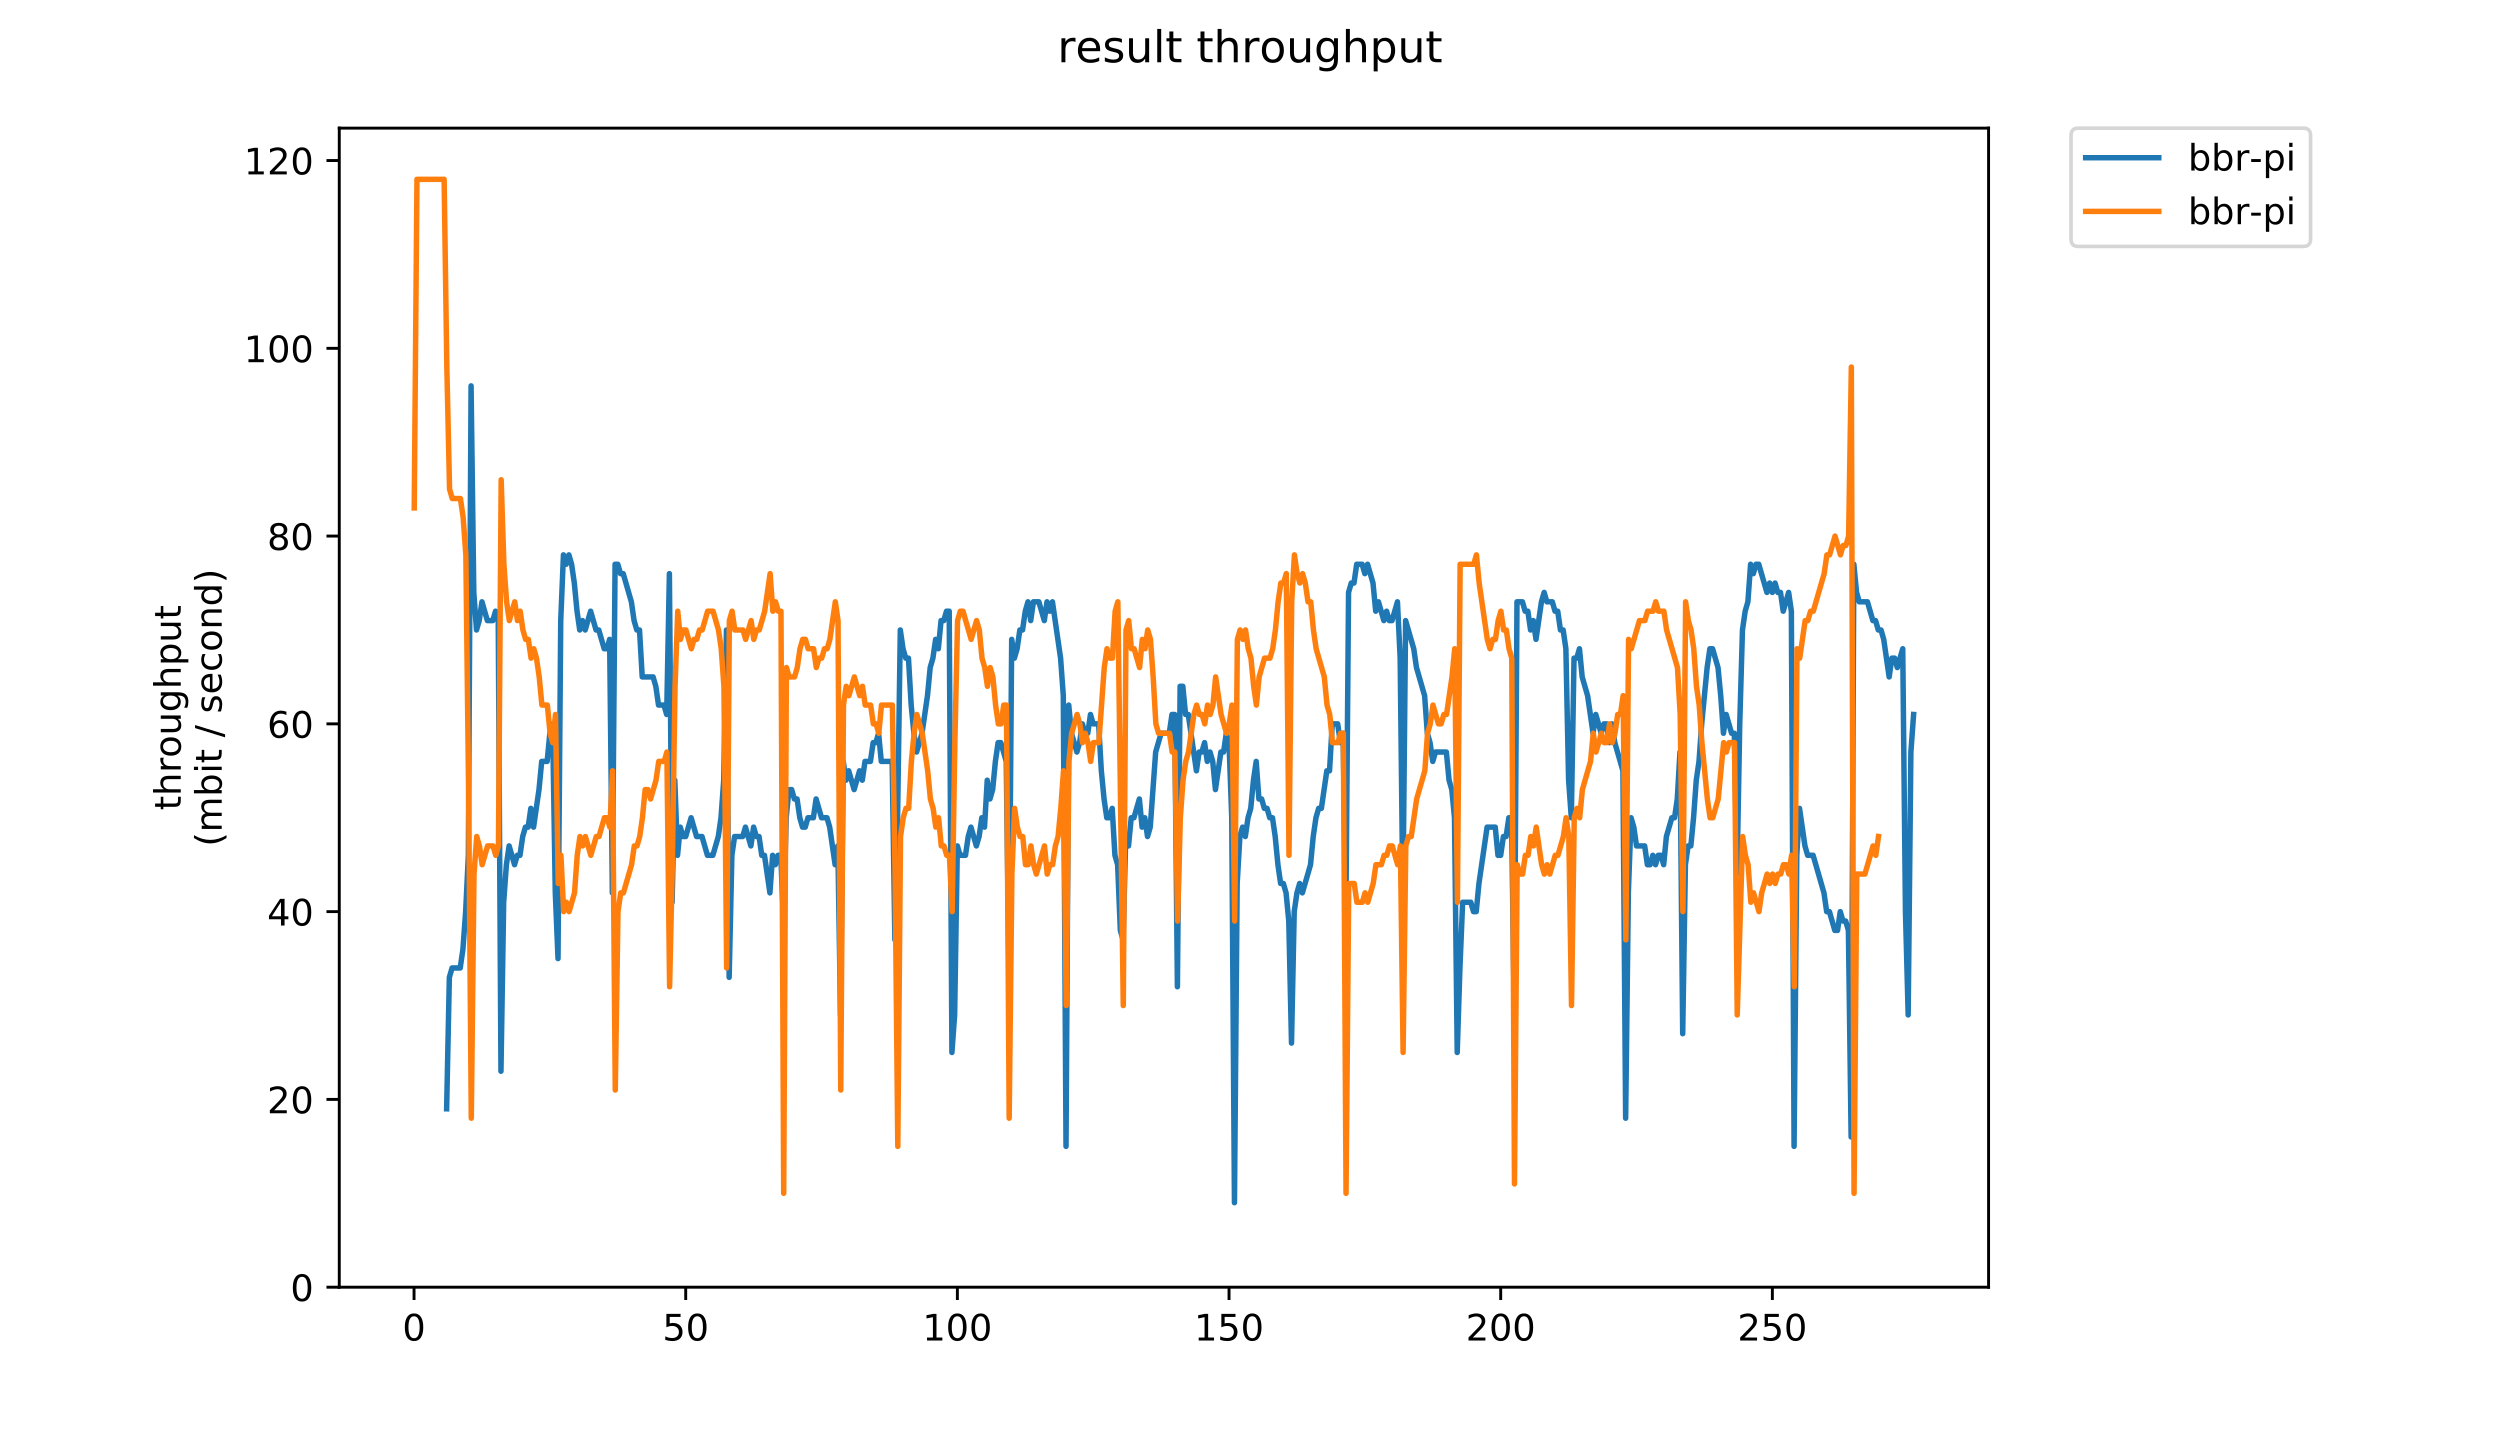 <?xml version="1.0" encoding="utf-8" standalone="no"?>
<!DOCTYPE svg PUBLIC "-//W3C//DTD SVG 1.1//EN"
  "http://www.w3.org/Graphics/SVG/1.1/DTD/svg11.dtd">
<!-- Created with matplotlib (https://matplotlib.org/) -->
<svg height="396pt" version="1.1" viewBox="0 0 684 396" width="684pt" xmlns="http://www.w3.org/2000/svg" xmlns:xlink="http://www.w3.org/1999/xlink">
 <defs>
  <style type="text/css">
*{stroke-linecap:butt;stroke-linejoin:round;}
  </style>
 </defs>
 <g id="figure_1">
  <g id="patch_1">
   <path d="M 0 396 
L 684 396 
L 684 0 
L 0 0 
z
" style="fill:#ffffff;"/>
  </g>
  <g id="axes_1">
   <g id="patch_2">
    <path d="M 92.824 352.174 
L 544.074 352.174 
L 544.074 35.062 
L 92.824 35.062 
z
" style="fill:#ffffff;"/>
   </g>
   <g id="matplotlib.axis_1">
    <g id="xtick_1">
     <g id="line2d_1">
      <defs>
       <path d="M 0 0 
L 0 3.5 
" id="m7a25d7b016" style="stroke:#000000;stroke-width:0.8;"/>
      </defs>
      <g>
       <use style="stroke:#000000;stroke-width:0.8;" x="113.283" xlink:href="#m7a25d7b016" y="352.174"/>
      </g>
     </g>
     <g id="text_1">
      <!-- 0 -->
      <defs>
       <path d="M 31.781 66.406 
Q 24.172 66.406 20.328 58.906 
Q 16.5 51.422 16.5 36.375 
Q 16.5 21.391 20.328 13.891 
Q 24.172 6.391 31.781 6.391 
Q 39.453 6.391 43.281 13.891 
Q 47.125 21.391 47.125 36.375 
Q 47.125 51.422 43.281 58.906 
Q 39.453 66.406 31.781 66.406 
z
M 31.781 74.219 
Q 44.047 74.219 50.516 64.516 
Q 56.984 54.828 56.984 36.375 
Q 56.984 17.969 50.516 8.266 
Q 44.047 -1.422 31.781 -1.422 
Q 19.531 -1.422 13.062 8.266 
Q 6.594 17.969 6.594 36.375 
Q 6.594 54.828 13.062 64.516 
Q 19.531 74.219 31.781 74.219 
z
" id="DejaVuSans-48"/>
      </defs>
      <g transform="translate(110.102 366.773)scale(0.1 -0.1)">
       <use xlink:href="#DejaVuSans-48"/>
      </g>
     </g>
    </g>
    <g id="xtick_2">
     <g id="line2d_2">
      <g>
       <use style="stroke:#000000;stroke-width:0.8;" x="187.61" xlink:href="#m7a25d7b016" y="352.174"/>
      </g>
     </g>
     <g id="text_2">
      <!-- 50 -->
      <defs>
       <path d="M 10.797 72.906 
L 49.516 72.906 
L 49.516 64.594 
L 19.828 64.594 
L 19.828 46.734 
Q 21.969 47.469 24.109 47.828 
Q 26.266 48.188 28.422 48.188 
Q 40.625 48.188 47.75 41.5 
Q 54.891 34.812 54.891 23.391 
Q 54.891 11.625 47.562 5.094 
Q 40.234 -1.422 26.906 -1.422 
Q 22.312 -1.422 17.547 -0.641 
Q 12.797 0.141 7.719 1.703 
L 7.719 11.625 
Q 12.109 9.234 16.797 8.062 
Q 21.484 6.891 26.703 6.891 
Q 35.156 6.891 40.078 11.328 
Q 45.016 15.766 45.016 23.391 
Q 45.016 31 40.078 35.438 
Q 35.156 39.891 26.703 39.891 
Q 22.75 39.891 18.812 39.016 
Q 14.891 38.141 10.797 36.281 
z
" id="DejaVuSans-53"/>
      </defs>
      <g transform="translate(181.248 366.773)scale(0.1 -0.1)">
       <use xlink:href="#DejaVuSans-53"/>
       <use x="63.623" xlink:href="#DejaVuSans-48"/>
      </g>
     </g>
    </g>
    <g id="xtick_3">
     <g id="line2d_3">
      <g>
       <use style="stroke:#000000;stroke-width:0.8;" x="261.937" xlink:href="#m7a25d7b016" y="352.174"/>
      </g>
     </g>
     <g id="text_3">
      <!-- 100 -->
      <defs>
       <path d="M 12.406 8.297 
L 28.516 8.297 
L 28.516 63.922 
L 10.984 60.406 
L 10.984 69.391 
L 28.422 72.906 
L 38.281 72.906 
L 38.281 8.297 
L 54.391 8.297 
L 54.391 0 
L 12.406 0 
z
" id="DejaVuSans-49"/>
      </defs>
      <g transform="translate(252.393 366.773)scale(0.1 -0.1)">
       <use xlink:href="#DejaVuSans-49"/>
       <use x="63.623" xlink:href="#DejaVuSans-48"/>
       <use x="127.246" xlink:href="#DejaVuSans-48"/>
      </g>
     </g>
    </g>
    <g id="xtick_4">
     <g id="line2d_4">
      <g>
       <use style="stroke:#000000;stroke-width:0.8;" x="336.264" xlink:href="#m7a25d7b016" y="352.174"/>
      </g>
     </g>
     <g id="text_4">
      <!-- 150 -->
      <g transform="translate(326.72 366.773)scale(0.1 -0.1)">
       <use xlink:href="#DejaVuSans-49"/>
       <use x="63.623" xlink:href="#DejaVuSans-53"/>
       <use x="127.246" xlink:href="#DejaVuSans-48"/>
      </g>
     </g>
    </g>
    <g id="xtick_5">
     <g id="line2d_5">
      <g>
       <use style="stroke:#000000;stroke-width:0.8;" x="410.59" xlink:href="#m7a25d7b016" y="352.174"/>
      </g>
     </g>
     <g id="text_5">
      <!-- 200 -->
      <defs>
       <path d="M 19.188 8.297 
L 53.609 8.297 
L 53.609 0 
L 7.328 0 
L 7.328 8.297 
Q 12.938 14.109 22.625 23.891 
Q 32.328 33.688 34.812 36.531 
Q 39.547 41.844 41.422 45.531 
Q 43.312 49.219 43.312 52.781 
Q 43.312 58.594 39.234 62.25 
Q 35.156 65.922 28.609 65.922 
Q 23.969 65.922 18.812 64.312 
Q 13.672 62.703 7.812 59.422 
L 7.812 69.391 
Q 13.766 71.781 18.938 73 
Q 24.125 74.219 28.422 74.219 
Q 39.75 74.219 46.484 68.547 
Q 53.219 62.891 53.219 53.422 
Q 53.219 48.922 51.531 44.891 
Q 49.859 40.875 45.406 35.406 
Q 44.188 33.984 37.641 27.219 
Q 31.109 20.453 19.188 8.297 
z
" id="DejaVuSans-50"/>
      </defs>
      <g transform="translate(401.047 366.773)scale(0.1 -0.1)">
       <use xlink:href="#DejaVuSans-50"/>
       <use x="63.623" xlink:href="#DejaVuSans-48"/>
       <use x="127.246" xlink:href="#DejaVuSans-48"/>
      </g>
     </g>
    </g>
    <g id="xtick_6">
     <g id="line2d_6">
      <g>
       <use style="stroke:#000000;stroke-width:0.8;" x="484.917" xlink:href="#m7a25d7b016" y="352.174"/>
      </g>
     </g>
     <g id="text_6">
      <!-- 250 -->
      <g transform="translate(475.373 366.773)scale(0.1 -0.1)">
       <use xlink:href="#DejaVuSans-50"/>
       <use x="63.623" xlink:href="#DejaVuSans-53"/>
       <use x="127.246" xlink:href="#DejaVuSans-48"/>
      </g>
     </g>
    </g>
   </g>
   <g id="matplotlib.axis_2">
    <g id="ytick_1">
     <g id="line2d_7">
      <defs>
       <path d="M 0 0 
L -3.5 0 
" id="mb60fca50a8" style="stroke:#000000;stroke-width:0.8;"/>
      </defs>
      <g>
       <use style="stroke:#000000;stroke-width:0.8;" x="92.824" xlink:href="#mb60fca50a8" y="352.174"/>
      </g>
     </g>
     <g id="text_7">
      <!-- 0 -->
      <g transform="translate(79.461 355.973)scale(0.1 -0.1)">
       <use xlink:href="#DejaVuSans-48"/>
      </g>
     </g>
    </g>
    <g id="ytick_2">
     <g id="line2d_8">
      <g>
       <use style="stroke:#000000;stroke-width:0.8;" x="92.824" xlink:href="#mb60fca50a8" y="300.799"/>
      </g>
     </g>
     <g id="text_8">
      <!-- 20 -->
      <g transform="translate(73.099 304.598)scale(0.1 -0.1)">
       <use xlink:href="#DejaVuSans-50"/>
       <use x="63.623" xlink:href="#DejaVuSans-48"/>
      </g>
     </g>
    </g>
    <g id="ytick_3">
     <g id="line2d_9">
      <g>
       <use style="stroke:#000000;stroke-width:0.8;" x="92.824" xlink:href="#mb60fca50a8" y="249.424"/>
      </g>
     </g>
     <g id="text_9">
      <!-- 40 -->
      <defs>
       <path d="M 37.797 64.312 
L 12.891 25.391 
L 37.797 25.391 
z
M 35.203 72.906 
L 47.609 72.906 
L 47.609 25.391 
L 58.016 25.391 
L 58.016 17.188 
L 47.609 17.188 
L 47.609 0 
L 37.797 0 
L 37.797 17.188 
L 4.891 17.188 
L 4.891 26.703 
z
" id="DejaVuSans-52"/>
      </defs>
      <g transform="translate(73.099 253.224)scale(0.1 -0.1)">
       <use xlink:href="#DejaVuSans-52"/>
       <use x="63.623" xlink:href="#DejaVuSans-48"/>
      </g>
     </g>
    </g>
    <g id="ytick_4">
     <g id="line2d_10">
      <g>
       <use style="stroke:#000000;stroke-width:0.8;" x="92.824" xlink:href="#mb60fca50a8" y="198.049"/>
      </g>
     </g>
     <g id="text_10">
      <!-- 60 -->
      <defs>
       <path d="M 33.016 40.375 
Q 26.375 40.375 22.484 35.828 
Q 18.609 31.297 18.609 23.391 
Q 18.609 15.531 22.484 10.953 
Q 26.375 6.391 33.016 6.391 
Q 39.656 6.391 43.531 10.953 
Q 47.406 15.531 47.406 23.391 
Q 47.406 31.297 43.531 35.828 
Q 39.656 40.375 33.016 40.375 
z
M 52.594 71.297 
L 52.594 62.312 
Q 48.875 64.062 45.094 64.984 
Q 41.312 65.922 37.594 65.922 
Q 27.828 65.922 22.672 59.328 
Q 17.531 52.734 16.797 39.406 
Q 19.672 43.656 24.016 45.922 
Q 28.375 48.188 33.594 48.188 
Q 44.578 48.188 50.953 41.516 
Q 57.328 34.859 57.328 23.391 
Q 57.328 12.156 50.688 5.359 
Q 44.047 -1.422 33.016 -1.422 
Q 20.359 -1.422 13.672 8.266 
Q 6.984 17.969 6.984 36.375 
Q 6.984 53.656 15.188 63.938 
Q 23.391 74.219 37.203 74.219 
Q 40.922 74.219 44.703 73.484 
Q 48.484 72.75 52.594 71.297 
z
" id="DejaVuSans-54"/>
      </defs>
      <g transform="translate(73.099 201.849)scale(0.1 -0.1)">
       <use xlink:href="#DejaVuSans-54"/>
       <use x="63.623" xlink:href="#DejaVuSans-48"/>
      </g>
     </g>
    </g>
    <g id="ytick_5">
     <g id="line2d_11">
      <g>
       <use style="stroke:#000000;stroke-width:0.8;" x="92.824" xlink:href="#mb60fca50a8" y="146.675"/>
      </g>
     </g>
     <g id="text_11">
      <!-- 80 -->
      <defs>
       <path d="M 31.781 34.625 
Q 24.75 34.625 20.719 30.859 
Q 16.703 27.094 16.703 20.516 
Q 16.703 13.922 20.719 10.156 
Q 24.75 6.391 31.781 6.391 
Q 38.812 6.391 42.859 10.172 
Q 46.922 13.969 46.922 20.516 
Q 46.922 27.094 42.891 30.859 
Q 38.875 34.625 31.781 34.625 
z
M 21.922 38.812 
Q 15.578 40.375 12.031 44.719 
Q 8.5 49.078 8.5 55.328 
Q 8.5 64.062 14.719 69.141 
Q 20.953 74.219 31.781 74.219 
Q 42.672 74.219 48.875 69.141 
Q 55.078 64.062 55.078 55.328 
Q 55.078 49.078 51.531 44.719 
Q 48 40.375 41.703 38.812 
Q 48.828 37.156 52.797 32.312 
Q 56.781 27.484 56.781 20.516 
Q 56.781 9.906 50.312 4.234 
Q 43.844 -1.422 31.781 -1.422 
Q 19.734 -1.422 13.25 4.234 
Q 6.781 9.906 6.781 20.516 
Q 6.781 27.484 10.781 32.312 
Q 14.797 37.156 21.922 38.812 
z
M 18.312 54.391 
Q 18.312 48.734 21.844 45.562 
Q 25.391 42.391 31.781 42.391 
Q 38.141 42.391 41.719 45.562 
Q 45.312 48.734 45.312 54.391 
Q 45.312 60.062 41.719 63.234 
Q 38.141 66.406 31.781 66.406 
Q 25.391 66.406 21.844 63.234 
Q 18.312 60.062 18.312 54.391 
z
" id="DejaVuSans-56"/>
      </defs>
      <g transform="translate(73.099 150.474)scale(0.1 -0.1)">
       <use xlink:href="#DejaVuSans-56"/>
       <use x="63.623" xlink:href="#DejaVuSans-48"/>
      </g>
     </g>
    </g>
    <g id="ytick_6">
     <g id="line2d_12">
      <g>
       <use style="stroke:#000000;stroke-width:0.8;" x="92.824" xlink:href="#mb60fca50a8" y="95.3"/>
      </g>
     </g>
     <g id="text_12">
      <!-- 100 -->
      <g transform="translate(66.736 99.099)scale(0.1 -0.1)">
       <use xlink:href="#DejaVuSans-49"/>
       <use x="63.623" xlink:href="#DejaVuSans-48"/>
       <use x="127.246" xlink:href="#DejaVuSans-48"/>
      </g>
     </g>
    </g>
    <g id="ytick_7">
     <g id="line2d_13">
      <g>
       <use style="stroke:#000000;stroke-width:0.8;" x="92.824" xlink:href="#mb60fca50a8" y="43.925"/>
      </g>
     </g>
     <g id="text_13">
      <!-- 120 -->
      <g transform="translate(66.736 47.724)scale(0.1 -0.1)">
       <use xlink:href="#DejaVuSans-49"/>
       <use x="63.623" xlink:href="#DejaVuSans-50"/>
       <use x="127.246" xlink:href="#DejaVuSans-48"/>
      </g>
     </g>
    </g>
    <g id="text_14">
     <!-- throughput -->
     <defs>
      <path d="M 18.312 70.219 
L 18.312 54.688 
L 36.812 54.688 
L 36.812 47.703 
L 18.312 47.703 
L 18.312 18.016 
Q 18.312 11.328 20.141 9.422 
Q 21.969 7.516 27.594 7.516 
L 36.812 7.516 
L 36.812 0 
L 27.594 0 
Q 17.188 0 13.234 3.875 
Q 9.281 7.766 9.281 18.016 
L 9.281 47.703 
L 2.688 47.703 
L 2.688 54.688 
L 9.281 54.688 
L 9.281 70.219 
z
" id="DejaVuSans-116"/>
      <path d="M 54.891 33.016 
L 54.891 0 
L 45.906 0 
L 45.906 32.719 
Q 45.906 40.484 42.875 44.328 
Q 39.844 48.188 33.797 48.188 
Q 26.516 48.188 22.312 43.547 
Q 18.109 38.922 18.109 30.906 
L 18.109 0 
L 9.078 0 
L 9.078 75.984 
L 18.109 75.984 
L 18.109 46.188 
Q 21.344 51.125 25.703 53.562 
Q 30.078 56 35.797 56 
Q 45.219 56 50.047 50.172 
Q 54.891 44.344 54.891 33.016 
z
" id="DejaVuSans-104"/>
      <path d="M 41.109 46.297 
Q 39.594 47.172 37.812 47.578 
Q 36.031 48 33.891 48 
Q 26.266 48 22.188 43.047 
Q 18.109 38.094 18.109 28.812 
L 18.109 0 
L 9.078 0 
L 9.078 54.688 
L 18.109 54.688 
L 18.109 46.188 
Q 20.953 51.172 25.484 53.578 
Q 30.031 56 36.531 56 
Q 37.453 56 38.578 55.875 
Q 39.703 55.766 41.062 55.516 
z
" id="DejaVuSans-114"/>
      <path d="M 30.609 48.391 
Q 23.391 48.391 19.188 42.75 
Q 14.984 37.109 14.984 27.297 
Q 14.984 17.484 19.156 11.844 
Q 23.344 6.203 30.609 6.203 
Q 37.797 6.203 41.984 11.859 
Q 46.188 17.531 46.188 27.297 
Q 46.188 37.016 41.984 42.703 
Q 37.797 48.391 30.609 48.391 
z
M 30.609 56 
Q 42.328 56 49.016 48.375 
Q 55.719 40.766 55.719 27.297 
Q 55.719 13.875 49.016 6.219 
Q 42.328 -1.422 30.609 -1.422 
Q 18.844 -1.422 12.172 6.219 
Q 5.516 13.875 5.516 27.297 
Q 5.516 40.766 12.172 48.375 
Q 18.844 56 30.609 56 
z
" id="DejaVuSans-111"/>
      <path d="M 8.5 21.578 
L 8.5 54.688 
L 17.484 54.688 
L 17.484 21.922 
Q 17.484 14.156 20.5 10.266 
Q 23.531 6.391 29.594 6.391 
Q 36.859 6.391 41.078 11.031 
Q 45.312 15.672 45.312 23.688 
L 45.312 54.688 
L 54.297 54.688 
L 54.297 0 
L 45.312 0 
L 45.312 8.406 
Q 42.047 3.422 37.719 1 
Q 33.406 -1.422 27.688 -1.422 
Q 18.266 -1.422 13.375 4.438 
Q 8.5 10.297 8.5 21.578 
z
M 31.109 56 
z
" id="DejaVuSans-117"/>
      <path d="M 45.406 27.984 
Q 45.406 37.75 41.375 43.109 
Q 37.359 48.484 30.078 48.484 
Q 22.859 48.484 18.828 43.109 
Q 14.797 37.75 14.797 27.984 
Q 14.797 18.266 18.828 12.891 
Q 22.859 7.516 30.078 7.516 
Q 37.359 7.516 41.375 12.891 
Q 45.406 18.266 45.406 27.984 
z
M 54.391 6.781 
Q 54.391 -7.172 48.188 -13.984 
Q 42 -20.797 29.203 -20.797 
Q 24.469 -20.797 20.266 -20.094 
Q 16.062 -19.391 12.109 -17.922 
L 12.109 -9.188 
Q 16.062 -11.328 19.922 -12.344 
Q 23.781 -13.375 27.781 -13.375 
Q 36.625 -13.375 41.016 -8.766 
Q 45.406 -4.156 45.406 5.172 
L 45.406 9.625 
Q 42.625 4.781 38.281 2.391 
Q 33.938 0 27.875 0 
Q 17.828 0 11.672 7.656 
Q 5.516 15.328 5.516 27.984 
Q 5.516 40.672 11.672 48.328 
Q 17.828 56 27.875 56 
Q 33.938 56 38.281 53.609 
Q 42.625 51.219 45.406 46.391 
L 45.406 54.688 
L 54.391 54.688 
z
" id="DejaVuSans-103"/>
      <path d="M 18.109 8.203 
L 18.109 -20.797 
L 9.078 -20.797 
L 9.078 54.688 
L 18.109 54.688 
L 18.109 46.391 
Q 20.953 51.266 25.266 53.625 
Q 29.594 56 35.594 56 
Q 45.562 56 51.781 48.094 
Q 58.016 40.188 58.016 27.297 
Q 58.016 14.406 51.781 6.484 
Q 45.562 -1.422 35.594 -1.422 
Q 29.594 -1.422 25.266 0.953 
Q 20.953 3.328 18.109 8.203 
z
M 48.688 27.297 
Q 48.688 37.203 44.609 42.844 
Q 40.531 48.484 33.406 48.484 
Q 26.266 48.484 22.188 42.844 
Q 18.109 37.203 18.109 27.297 
Q 18.109 17.391 22.188 11.75 
Q 26.266 6.109 33.406 6.109 
Q 40.531 6.109 44.609 11.75 
Q 48.688 17.391 48.688 27.297 
z
" id="DejaVuSans-112"/>
     </defs>
     <g transform="translate(49.459 221.675)rotate(-90)scale(0.1 -0.1)">
      <use xlink:href="#DejaVuSans-116"/>
      <use x="39.209" xlink:href="#DejaVuSans-104"/>
      <use x="102.588" xlink:href="#DejaVuSans-114"/>
      <use x="143.67" xlink:href="#DejaVuSans-111"/>
      <use x="204.852" xlink:href="#DejaVuSans-117"/>
      <use x="268.23" xlink:href="#DejaVuSans-103"/>
      <use x="331.707" xlink:href="#DejaVuSans-104"/>
      <use x="395.086" xlink:href="#DejaVuSans-112"/>
      <use x="458.562" xlink:href="#DejaVuSans-117"/>
      <use x="521.941" xlink:href="#DejaVuSans-116"/>
     </g>
     <!-- (mbit / second) -->
     <defs>
      <path d="M 31 75.875 
Q 24.469 64.656 21.281 53.656 
Q 18.109 42.672 18.109 31.391 
Q 18.109 20.125 21.312 9.062 
Q 24.516 -2 31 -13.188 
L 23.188 -13.188 
Q 15.875 -1.703 12.234 9.375 
Q 8.594 20.453 8.594 31.391 
Q 8.594 42.281 12.203 53.312 
Q 15.828 64.359 23.188 75.875 
z
" id="DejaVuSans-40"/>
      <path d="M 52 44.188 
Q 55.375 50.25 60.062 53.125 
Q 64.75 56 71.094 56 
Q 79.641 56 84.281 50.016 
Q 88.922 44.047 88.922 33.016 
L 88.922 0 
L 79.891 0 
L 79.891 32.719 
Q 79.891 40.578 77.094 44.375 
Q 74.312 48.188 68.609 48.188 
Q 61.625 48.188 57.562 43.547 
Q 53.516 38.922 53.516 30.906 
L 53.516 0 
L 44.484 0 
L 44.484 32.719 
Q 44.484 40.625 41.703 44.406 
Q 38.922 48.188 33.109 48.188 
Q 26.219 48.188 22.156 43.531 
Q 18.109 38.875 18.109 30.906 
L 18.109 0 
L 9.078 0 
L 9.078 54.688 
L 18.109 54.688 
L 18.109 46.188 
Q 21.188 51.219 25.484 53.609 
Q 29.781 56 35.688 56 
Q 41.656 56 45.828 52.969 
Q 50 49.953 52 44.188 
z
" id="DejaVuSans-109"/>
      <path d="M 48.688 27.297 
Q 48.688 37.203 44.609 42.844 
Q 40.531 48.484 33.406 48.484 
Q 26.266 48.484 22.188 42.844 
Q 18.109 37.203 18.109 27.297 
Q 18.109 17.391 22.188 11.75 
Q 26.266 6.109 33.406 6.109 
Q 40.531 6.109 44.609 11.75 
Q 48.688 17.391 48.688 27.297 
z
M 18.109 46.391 
Q 20.953 51.266 25.266 53.625 
Q 29.594 56 35.594 56 
Q 45.562 56 51.781 48.094 
Q 58.016 40.188 58.016 27.297 
Q 58.016 14.406 51.781 6.484 
Q 45.562 -1.422 35.594 -1.422 
Q 29.594 -1.422 25.266 0.953 
Q 20.953 3.328 18.109 8.203 
L 18.109 0 
L 9.078 0 
L 9.078 75.984 
L 18.109 75.984 
z
" id="DejaVuSans-98"/>
      <path d="M 9.422 54.688 
L 18.406 54.688 
L 18.406 0 
L 9.422 0 
z
M 9.422 75.984 
L 18.406 75.984 
L 18.406 64.594 
L 9.422 64.594 
z
" id="DejaVuSans-105"/>
      <path id="DejaVuSans-32"/>
      <path d="M 25.391 72.906 
L 33.688 72.906 
L 8.297 -9.281 
L 0 -9.281 
z
" id="DejaVuSans-47"/>
      <path d="M 44.281 53.078 
L 44.281 44.578 
Q 40.484 46.531 36.375 47.5 
Q 32.281 48.484 27.875 48.484 
Q 21.188 48.484 17.844 46.438 
Q 14.5 44.391 14.5 40.281 
Q 14.5 37.156 16.891 35.375 
Q 19.281 33.594 26.516 31.984 
L 29.594 31.297 
Q 39.156 29.25 43.188 25.516 
Q 47.219 21.781 47.219 15.094 
Q 47.219 7.469 41.188 3.016 
Q 35.156 -1.422 24.609 -1.422 
Q 20.219 -1.422 15.453 -0.562 
Q 10.688 0.297 5.422 2 
L 5.422 11.281 
Q 10.406 8.688 15.234 7.391 
Q 20.062 6.109 24.812 6.109 
Q 31.156 6.109 34.562 8.281 
Q 37.984 10.453 37.984 14.406 
Q 37.984 18.062 35.516 20.016 
Q 33.062 21.969 24.703 23.781 
L 21.578 24.516 
Q 13.234 26.266 9.516 29.906 
Q 5.812 33.547 5.812 39.891 
Q 5.812 47.609 11.281 51.797 
Q 16.75 56 26.812 56 
Q 31.781 56 36.172 55.266 
Q 40.578 54.547 44.281 53.078 
z
" id="DejaVuSans-115"/>
      <path d="M 56.203 29.594 
L 56.203 25.203 
L 14.891 25.203 
Q 15.484 15.922 20.484 11.062 
Q 25.484 6.203 34.422 6.203 
Q 39.594 6.203 44.453 7.469 
Q 49.312 8.734 54.109 11.281 
L 54.109 2.781 
Q 49.266 0.734 44.188 -0.344 
Q 39.109 -1.422 33.891 -1.422 
Q 20.797 -1.422 13.156 6.188 
Q 5.516 13.812 5.516 26.812 
Q 5.516 40.234 12.766 48.109 
Q 20.016 56 32.328 56 
Q 43.359 56 49.781 48.891 
Q 56.203 41.797 56.203 29.594 
z
M 47.219 32.234 
Q 47.125 39.594 43.094 43.984 
Q 39.062 48.391 32.422 48.391 
Q 24.906 48.391 20.391 44.141 
Q 15.875 39.891 15.188 32.172 
z
" id="DejaVuSans-101"/>
      <path d="M 48.781 52.594 
L 48.781 44.188 
Q 44.969 46.297 41.141 47.344 
Q 37.312 48.391 33.406 48.391 
Q 24.656 48.391 19.812 42.844 
Q 14.984 37.312 14.984 27.297 
Q 14.984 17.281 19.812 11.734 
Q 24.656 6.203 33.406 6.203 
Q 37.312 6.203 41.141 7.25 
Q 44.969 8.297 48.781 10.406 
L 48.781 2.094 
Q 45.016 0.344 40.984 -0.531 
Q 36.969 -1.422 32.422 -1.422 
Q 20.062 -1.422 12.781 6.344 
Q 5.516 14.109 5.516 27.297 
Q 5.516 40.672 12.859 48.328 
Q 20.219 56 33.016 56 
Q 37.156 56 41.109 55.141 
Q 45.062 54.297 48.781 52.594 
z
" id="DejaVuSans-99"/>
      <path d="M 54.891 33.016 
L 54.891 0 
L 45.906 0 
L 45.906 32.719 
Q 45.906 40.484 42.875 44.328 
Q 39.844 48.188 33.797 48.188 
Q 26.516 48.188 22.312 43.547 
Q 18.109 38.922 18.109 30.906 
L 18.109 0 
L 9.078 0 
L 9.078 54.688 
L 18.109 54.688 
L 18.109 46.188 
Q 21.344 51.125 25.703 53.562 
Q 30.078 56 35.797 56 
Q 45.219 56 50.047 50.172 
Q 54.891 44.344 54.891 33.016 
z
" id="DejaVuSans-110"/>
      <path d="M 45.406 46.391 
L 45.406 75.984 
L 54.391 75.984 
L 54.391 0 
L 45.406 0 
L 45.406 8.203 
Q 42.578 3.328 38.25 0.953 
Q 33.938 -1.422 27.875 -1.422 
Q 17.969 -1.422 11.734 6.484 
Q 5.516 14.406 5.516 27.297 
Q 5.516 40.188 11.734 48.094 
Q 17.969 56 27.875 56 
Q 33.938 56 38.25 53.625 
Q 42.578 51.266 45.406 46.391 
z
M 14.797 27.297 
Q 14.797 17.391 18.875 11.75 
Q 22.953 6.109 30.078 6.109 
Q 37.203 6.109 41.297 11.75 
Q 45.406 17.391 45.406 27.297 
Q 45.406 37.203 41.297 42.844 
Q 37.203 48.484 30.078 48.484 
Q 22.953 48.484 18.875 42.844 
Q 14.797 37.203 14.797 27.297 
z
" id="DejaVuSans-100"/>
      <path d="M 8.016 75.875 
L 15.828 75.875 
Q 23.141 64.359 26.781 53.312 
Q 30.422 42.281 30.422 31.391 
Q 30.422 20.453 26.781 9.375 
Q 23.141 -1.703 15.828 -13.188 
L 8.016 -13.188 
Q 14.5 -2 17.703 9.062 
Q 20.906 20.125 20.906 31.391 
Q 20.906 42.672 17.703 53.656 
Q 14.5 64.656 8.016 75.875 
z
" id="DejaVuSans-41"/>
     </defs>
     <g transform="translate(60.657 231.609)rotate(-90)scale(0.1 -0.1)">
      <use xlink:href="#DejaVuSans-40"/>
      <use x="39.014" xlink:href="#DejaVuSans-109"/>
      <use x="136.426" xlink:href="#DejaVuSans-98"/>
      <use x="199.902" xlink:href="#DejaVuSans-105"/>
      <use x="227.686" xlink:href="#DejaVuSans-116"/>
      <use x="266.895" xlink:href="#DejaVuSans-32"/>
      <use x="298.682" xlink:href="#DejaVuSans-47"/>
      <use x="332.373" xlink:href="#DejaVuSans-32"/>
      <use x="364.16" xlink:href="#DejaVuSans-115"/>
      <use x="416.26" xlink:href="#DejaVuSans-101"/>
      <use x="477.783" xlink:href="#DejaVuSans-99"/>
      <use x="532.764" xlink:href="#DejaVuSans-111"/>
      <use x="593.945" xlink:href="#DejaVuSans-110"/>
      <use x="657.324" xlink:href="#DejaVuSans-100"/>
      <use x="720.801" xlink:href="#DejaVuSans-41"/>
     </g>
    </g>
   </g>
   <g id="line2d_14">
    <path clip-path="url(#p03f4265f5e)" d="M 122.198 303.368 
L 122.941 267.406 
L 123.685 264.837 
L 125.914 264.837 
L 126.658 259.699 
L 127.401 249.424 
L 128.144 234.012 
L 128.887 105.575 
L 129.631 162.087 
L 130.374 172.362 
L 131.117 169.793 
L 131.86 164.656 
L 133.347 169.793 
L 134.834 169.793 
L 135.577 167.224 
L 136.32 169.793 
L 137.063 293.093 
L 137.807 246.856 
L 138.55 236.581 
L 139.293 231.443 
L 140.78 236.581 
L 141.523 234.012 
L 142.266 234.012 
L 143.009 228.874 
L 143.753 226.306 
L 144.496 226.306 
L 145.239 221.168 
L 145.983 226.306 
L 147.469 216.031 
L 148.212 208.324 
L 149.699 208.324 
L 150.442 200.618 
L 151.185 198.049 
L 151.929 244.287 
L 152.672 262.268 
L 153.415 169.793 
L 154.159 151.812 
L 154.902 154.381 
L 155.645 151.812 
L 156.388 154.381 
L 157.132 159.518 
L 157.875 167.224 
L 158.618 172.362 
L 159.361 169.793 
L 160.105 172.362 
L 161.591 167.224 
L 163.078 172.362 
L 163.821 172.362 
L 165.308 177.499 
L 166.051 177.499 
L 166.794 174.931 
L 167.537 244.287 
L 168.281 154.381 
L 169.024 154.381 
L 169.767 156.949 
L 170.51 156.949 
L 172.74 164.656 
L 173.483 169.793 
L 174.227 172.362 
L 174.97 172.362 
L 175.713 185.206 
L 178.686 185.206 
L 179.43 187.774 
L 180.173 192.912 
L 181.659 192.912 
L 182.403 195.481 
L 183.146 156.949 
L 183.889 246.856 
L 184.632 213.462 
L 185.376 234.012 
L 186.119 226.306 
L 186.862 228.874 
L 187.606 228.874 
L 189.092 223.737 
L 190.579 228.874 
L 192.065 228.874 
L 193.552 234.012 
L 195.038 234.012 
L 196.525 228.874 
L 197.268 223.737 
L 198.011 213.462 
L 198.755 172.362 
L 199.498 267.406 
L 200.241 234.012 
L 200.984 228.874 
L 203.214 228.874 
L 203.957 226.306 
L 205.444 231.443 
L 206.187 226.306 
L 206.931 228.874 
L 207.674 228.874 
L 208.417 234.012 
L 209.16 234.012 
L 210.647 244.287 
L 211.39 234.012 
L 212.133 236.581 
L 212.877 234.012 
L 213.62 234.012 
L 214.363 251.993 
L 215.106 223.737 
L 215.85 216.031 
L 216.593 216.031 
L 217.336 218.599 
L 218.08 218.599 
L 218.823 223.737 
L 219.566 226.306 
L 220.309 226.306 
L 221.053 223.737 
L 222.539 223.737 
L 223.282 218.599 
L 224.769 223.737 
L 226.255 223.737 
L 226.999 226.306 
L 228.485 236.581 
L 229.229 231.443 
L 229.972 277.681 
L 230.715 208.324 
L 231.458 213.462 
L 232.202 210.893 
L 233.688 216.031 
L 235.175 210.893 
L 235.918 213.462 
L 236.661 208.324 
L 238.148 208.324 
L 238.891 203.187 
L 239.634 203.187 
L 240.378 200.618 
L 241.121 208.324 
L 244.094 208.324 
L 244.837 257.131 
L 245.58 223.737 
L 246.324 172.362 
L 247.067 177.499 
L 247.81 180.068 
L 248.554 180.068 
L 249.297 192.912 
L 250.04 200.618 
L 250.783 205.756 
L 252.27 200.618 
L 253.756 190.343 
L 254.5 182.637 
L 255.243 180.068 
L 255.986 174.931 
L 256.729 177.499 
L 257.473 169.793 
L 258.216 169.793 
L 258.959 167.224 
L 259.703 167.224 
L 260.446 287.956 
L 261.189 277.681 
L 261.932 231.443 
L 262.676 234.012 
L 264.162 234.012 
L 264.905 228.874 
L 265.649 226.306 
L 267.135 231.443 
L 267.878 228.874 
L 268.622 223.737 
L 269.365 226.306 
L 270.108 213.462 
L 270.852 218.599 
L 271.595 216.031 
L 272.338 208.324 
L 273.081 203.187 
L 273.825 203.187 
L 275.311 208.324 
L 276.054 267.406 
L 276.798 174.931 
L 277.541 180.068 
L 278.284 177.499 
L 279.027 172.362 
L 279.771 172.362 
L 280.514 167.224 
L 281.257 164.656 
L 282.001 169.793 
L 282.744 164.656 
L 284.23 164.656 
L 285.717 169.793 
L 286.46 164.656 
L 287.203 167.224 
L 287.947 164.656 
L 290.176 180.068 
L 290.92 190.343 
L 291.663 313.643 
L 292.406 192.912 
L 293.15 200.618 
L 294.636 205.756 
L 295.379 203.187 
L 296.123 198.049 
L 296.866 200.618 
L 297.609 200.618 
L 298.352 195.481 
L 299.096 198.049 
L 300.582 198.049 
L 301.326 210.893 
L 302.069 218.599 
L 302.812 223.737 
L 303.555 223.737 
L 304.299 221.168 
L 305.042 234.012 
L 305.785 236.581 
L 306.528 254.562 
L 307.272 257.131 
L 308.015 228.874 
L 308.758 231.443 
L 309.501 223.737 
L 310.245 223.737 
L 311.731 218.599 
L 312.475 226.306 
L 313.218 223.737 
L 313.961 228.874 
L 314.704 226.306 
L 316.191 205.756 
L 317.677 200.618 
L 319.907 200.618 
L 320.65 195.481 
L 321.394 195.481 
L 322.137 269.974 
L 322.88 187.774 
L 323.624 187.774 
L 324.367 195.481 
L 325.11 195.481 
L 327.34 210.893 
L 328.083 205.756 
L 328.826 205.756 
L 329.57 203.187 
L 330.313 208.324 
L 331.056 205.756 
L 331.799 208.324 
L 332.543 216.031 
L 334.029 205.756 
L 334.773 205.756 
L 335.516 200.618 
L 336.259 203.187 
L 337.002 223.737 
L 337.746 329.055 
L 338.489 241.718 
L 339.232 228.874 
L 339.975 226.306 
L 340.719 228.874 
L 341.462 223.737 
L 342.205 221.168 
L 342.948 213.462 
L 343.692 208.324 
L 344.435 218.599 
L 345.178 218.599 
L 345.922 221.168 
L 346.665 221.168 
L 347.408 223.737 
L 348.151 223.737 
L 348.895 228.874 
L 349.638 236.581 
L 350.381 241.718 
L 351.124 241.718 
L 351.868 244.287 
L 352.611 251.993 
L 353.354 285.387 
L 354.098 249.424 
L 354.841 244.287 
L 355.584 241.718 
L 356.327 244.287 
L 358.557 236.581 
L 359.3 228.874 
L 360.044 223.737 
L 360.787 221.168 
L 361.53 221.168 
L 363.017 210.893 
L 363.76 210.893 
L 364.503 198.049 
L 365.99 198.049 
L 366.733 203.187 
L 367.476 200.618 
L 368.22 251.993 
L 368.963 162.087 
L 369.706 159.518 
L 370.449 159.518 
L 371.193 154.381 
L 372.679 154.381 
L 373.422 156.949 
L 374.166 154.381 
L 375.652 159.518 
L 376.396 167.224 
L 377.139 164.656 
L 378.625 169.793 
L 379.369 167.224 
L 380.112 169.793 
L 380.855 169.793 
L 382.342 164.656 
L 383.085 180.068 
L 383.828 246.856 
L 384.571 169.793 
L 386.801 177.499 
L 387.545 182.637 
L 389.774 190.343 
L 390.518 200.618 
L 391.261 203.187 
L 392.004 208.324 
L 392.747 205.756 
L 395.721 205.756 
L 396.464 213.462 
L 397.207 216.031 
L 397.95 223.737 
L 398.694 287.956 
L 399.437 264.837 
L 400.18 246.856 
L 402.41 246.856 
L 403.153 249.424 
L 403.896 249.424 
L 404.64 241.718 
L 406.87 226.306 
L 409.099 226.306 
L 409.843 234.012 
L 410.586 234.012 
L 411.329 228.874 
L 412.072 228.874 
L 412.816 223.737 
L 413.559 223.737 
L 414.302 277.681 
L 415.045 164.656 
L 416.532 164.656 
L 417.275 167.224 
L 418.019 167.224 
L 418.762 172.362 
L 419.505 169.793 
L 420.248 174.931 
L 421.735 164.656 
L 422.478 162.087 
L 423.221 164.656 
L 424.708 164.656 
L 425.451 167.224 
L 426.194 167.224 
L 426.938 172.362 
L 427.681 172.362 
L 428.424 177.499 
L 429.168 213.462 
L 429.911 223.737 
L 430.654 180.068 
L 431.397 180.068 
L 432.141 177.499 
L 432.884 185.206 
L 434.37 190.343 
L 435.857 200.618 
L 436.6 195.481 
L 438.087 200.618 
L 438.83 198.049 
L 439.573 198.049 
L 440.317 203.187 
L 441.06 198.049 
L 441.803 203.187 
L 444.033 210.893 
L 444.776 305.937 
L 445.519 244.287 
L 446.263 223.737 
L 447.006 226.306 
L 447.749 231.443 
L 449.979 231.443 
L 450.722 236.581 
L 451.466 236.581 
L 452.209 234.012 
L 452.952 236.581 
L 453.695 234.012 
L 454.439 234.012 
L 455.182 236.581 
L 455.925 228.874 
L 457.412 223.737 
L 458.155 223.737 
L 458.898 218.599 
L 459.642 205.756 
L 460.385 282.818 
L 461.128 236.581 
L 461.871 231.443 
L 462.615 231.443 
L 463.358 223.737 
L 464.101 213.462 
L 464.844 208.324 
L 465.588 198.049 
L 467.074 182.637 
L 467.817 177.499 
L 468.561 177.499 
L 470.047 182.637 
L 470.791 190.343 
L 471.534 200.618 
L 472.277 195.481 
L 473.764 200.618 
L 474.507 200.618 
L 475.25 239.149 
L 475.993 198.049 
L 476.737 172.362 
L 477.48 167.224 
L 478.223 164.656 
L 478.966 154.381 
L 479.71 156.949 
L 480.453 154.381 
L 481.196 154.381 
L 483.426 162.087 
L 484.169 159.518 
L 484.913 162.087 
L 485.656 159.518 
L 486.399 162.087 
L 487.142 162.087 
L 487.886 167.224 
L 489.372 162.087 
L 490.115 167.224 
L 490.859 313.643 
L 491.602 234.012 
L 492.345 221.168 
L 493.832 231.443 
L 494.575 234.012 
L 496.062 234.012 
L 499.035 244.287 
L 499.778 249.424 
L 500.521 249.424 
L 502.008 254.562 
L 502.751 254.562 
L 503.494 249.424 
L 504.238 251.993 
L 504.981 251.993 
L 505.724 254.562 
L 506.467 311.074 
L 507.211 154.381 
L 507.954 162.087 
L 508.697 164.656 
L 510.927 164.656 
L 512.414 169.793 
L 513.157 169.793 
L 513.9 172.362 
L 514.643 172.362 
L 515.387 174.931 
L 516.873 185.206 
L 517.616 180.068 
L 518.36 180.068 
L 519.103 182.637 
L 520.589 177.499 
L 521.333 249.424 
L 522.076 277.681 
L 522.819 205.756 
L 523.563 195.481 
L 523.563 195.481 
" style="fill:none;stroke:#1f77b4;stroke-linecap:square;stroke-width:1.5;"/>
   </g>
   <g id="line2d_15">
    <path clip-path="url(#p03f4265f5e)" d="M 113.335 138.968 
L 114.079 49.062 
L 121.511 49.062 
L 122.254 100.437 
L 122.998 133.831 
L 123.741 136.4 
L 125.971 136.4 
L 126.714 141.537 
L 127.457 151.812 
L 128.201 216.031 
L 128.944 305.937 
L 129.687 239.149 
L 130.43 228.874 
L 131.174 231.443 
L 131.917 236.581 
L 133.403 231.443 
L 134.89 231.443 
L 135.633 234.012 
L 136.377 231.443 
L 137.12 131.262 
L 137.863 154.381 
L 138.606 164.656 
L 139.35 169.793 
L 140.836 164.656 
L 141.579 169.793 
L 142.323 167.224 
L 143.066 172.362 
L 143.809 174.931 
L 144.553 174.931 
L 145.296 180.068 
L 146.039 177.499 
L 146.782 180.068 
L 147.526 185.206 
L 148.269 192.912 
L 149.755 192.912 
L 150.499 200.618 
L 151.242 203.187 
L 151.985 195.481 
L 152.728 241.718 
L 153.472 234.012 
L 154.215 249.424 
L 154.958 246.856 
L 155.702 249.424 
L 157.188 244.287 
L 157.931 234.012 
L 158.675 228.874 
L 159.418 231.443 
L 160.161 228.874 
L 161.648 234.012 
L 163.134 228.874 
L 163.877 228.874 
L 165.364 223.737 
L 166.107 223.737 
L 166.851 226.306 
L 167.594 210.893 
L 168.337 298.231 
L 169.08 249.424 
L 169.824 244.287 
L 170.567 244.287 
L 172.797 236.581 
L 173.54 231.443 
L 174.283 231.443 
L 175.026 228.874 
L 175.77 223.737 
L 176.513 216.031 
L 177.256 216.031 
L 178 218.599 
L 179.486 213.462 
L 180.229 208.324 
L 181.716 208.324 
L 182.459 205.756 
L 183.202 269.974 
L 183.946 236.581 
L 184.689 187.774 
L 185.432 167.224 
L 186.176 174.931 
L 186.919 172.362 
L 187.662 172.362 
L 189.149 177.499 
L 189.892 174.931 
L 190.635 174.931 
L 191.378 172.362 
L 192.122 172.362 
L 193.608 167.224 
L 195.095 167.224 
L 196.581 172.362 
L 197.325 177.499 
L 198.068 187.774 
L 198.811 264.837 
L 199.554 169.793 
L 200.298 167.224 
L 201.041 172.362 
L 203.271 172.362 
L 204.014 174.931 
L 205.5 169.793 
L 206.244 174.931 
L 206.987 172.362 
L 207.73 172.362 
L 209.217 167.224 
L 210.703 156.949 
L 211.447 167.224 
L 212.19 164.656 
L 212.933 167.224 
L 213.676 167.224 
L 214.42 326.487 
L 215.163 182.637 
L 215.906 185.206 
L 217.393 185.206 
L 218.136 182.637 
L 218.879 177.499 
L 219.623 174.931 
L 220.366 174.931 
L 221.109 177.499 
L 222.596 177.499 
L 223.339 182.637 
L 224.082 180.068 
L 224.825 180.068 
L 225.569 177.499 
L 226.312 177.499 
L 227.055 174.931 
L 228.542 164.656 
L 229.285 169.793 
L 230.028 298.231 
L 230.772 192.912 
L 231.515 187.774 
L 232.258 190.343 
L 233.745 185.206 
L 235.231 190.343 
L 235.974 187.774 
L 236.718 192.912 
L 238.204 192.912 
L 238.948 198.049 
L 239.691 198.049 
L 240.434 200.618 
L 241.177 192.912 
L 244.15 192.912 
L 244.894 239.149 
L 245.637 313.643 
L 246.38 228.874 
L 247.123 223.737 
L 247.867 221.168 
L 248.61 221.168 
L 249.353 208.324 
L 250.097 200.618 
L 250.84 195.481 
L 252.326 200.618 
L 253.813 210.893 
L 254.556 218.599 
L 255.299 221.168 
L 256.043 226.306 
L 256.786 223.737 
L 257.529 231.443 
L 258.272 231.443 
L 259.016 234.012 
L 259.759 234.012 
L 260.502 249.424 
L 261.246 203.187 
L 261.989 169.793 
L 262.732 167.224 
L 263.475 167.224 
L 265.705 174.931 
L 267.192 169.793 
L 267.935 172.362 
L 268.678 180.068 
L 269.421 182.637 
L 270.165 187.774 
L 270.908 182.637 
L 271.651 185.206 
L 272.395 192.912 
L 273.138 198.049 
L 273.881 198.049 
L 274.624 192.912 
L 275.368 192.912 
L 276.111 305.937 
L 276.854 239.149 
L 277.597 221.168 
L 278.341 226.306 
L 279.084 228.874 
L 279.827 228.874 
L 280.57 236.581 
L 281.314 236.581 
L 282.057 231.443 
L 282.8 236.581 
L 283.544 239.149 
L 285.773 231.443 
L 286.517 239.149 
L 287.26 236.581 
L 288.003 236.581 
L 288.746 231.443 
L 289.49 228.874 
L 290.233 221.168 
L 290.976 210.893 
L 291.72 275.112 
L 292.463 208.324 
L 293.206 200.618 
L 294.693 195.481 
L 295.436 198.049 
L 296.179 203.187 
L 296.922 200.618 
L 297.666 203.187 
L 298.409 208.324 
L 299.152 203.187 
L 300.639 203.187 
L 302.125 182.637 
L 302.869 177.499 
L 303.612 180.068 
L 304.355 180.068 
L 305.098 167.224 
L 305.842 164.656 
L 307.328 275.112 
L 308.071 172.362 
L 308.815 169.793 
L 309.558 177.499 
L 310.301 177.499 
L 311.788 182.637 
L 312.531 174.931 
L 313.274 177.499 
L 314.018 172.362 
L 314.761 174.931 
L 315.504 185.206 
L 316.247 198.049 
L 316.991 200.618 
L 319.964 200.618 
L 320.707 205.756 
L 321.45 205.756 
L 322.193 251.993 
L 322.937 223.737 
L 323.68 213.462 
L 324.423 208.324 
L 325.167 205.756 
L 326.653 195.481 
L 327.396 192.912 
L 328.14 195.481 
L 328.883 195.481 
L 329.626 198.049 
L 330.369 192.912 
L 331.113 195.481 
L 331.856 192.912 
L 332.599 185.206 
L 334.086 195.481 
L 335.572 200.618 
L 336.316 198.049 
L 337.059 192.912 
L 337.802 251.993 
L 338.545 174.931 
L 339.289 172.362 
L 340.032 174.931 
L 340.775 172.362 
L 341.518 177.499 
L 342.262 180.068 
L 343.005 187.774 
L 343.748 192.912 
L 344.492 185.206 
L 345.978 180.068 
L 347.465 180.068 
L 348.208 177.499 
L 348.951 172.362 
L 349.694 164.656 
L 350.438 159.518 
L 351.181 159.518 
L 351.924 156.949 
L 352.667 234.012 
L 353.411 164.656 
L 354.154 151.812 
L 354.897 156.949 
L 355.641 159.518 
L 356.384 156.949 
L 357.127 159.518 
L 357.87 164.656 
L 358.614 164.656 
L 359.357 172.362 
L 360.1 177.499 
L 362.33 185.206 
L 363.073 192.912 
L 363.816 195.481 
L 364.56 203.187 
L 366.046 203.187 
L 366.79 200.618 
L 367.533 200.618 
L 368.276 326.487 
L 369.019 241.718 
L 370.506 241.718 
L 371.249 246.856 
L 372.736 246.856 
L 373.479 244.287 
L 374.222 246.856 
L 375.709 241.718 
L 376.452 236.581 
L 377.939 236.581 
L 378.682 234.012 
L 379.425 234.012 
L 380.168 231.443 
L 380.912 231.443 
L 382.398 236.581 
L 383.141 231.443 
L 383.885 287.956 
L 384.628 231.443 
L 385.371 228.874 
L 386.115 228.874 
L 387.601 218.599 
L 389.831 210.893 
L 390.574 200.618 
L 391.317 198.049 
L 392.061 192.912 
L 393.547 198.049 
L 394.29 198.049 
L 395.034 195.481 
L 395.777 195.481 
L 397.264 185.206 
L 398.007 177.499 
L 398.75 246.856 
L 399.493 154.381 
L 403.21 154.381 
L 403.953 151.812 
L 404.696 159.518 
L 406.926 174.931 
L 407.669 177.499 
L 408.413 174.931 
L 409.156 174.931 
L 409.899 169.793 
L 410.642 167.224 
L 411.386 172.362 
L 412.129 172.362 
L 412.872 177.499 
L 413.615 180.068 
L 414.359 323.918 
L 415.102 236.581 
L 415.845 239.149 
L 416.588 239.149 
L 417.332 234.012 
L 418.075 234.012 
L 418.818 228.874 
L 419.562 231.443 
L 420.305 226.306 
L 421.791 236.581 
L 422.535 239.149 
L 423.278 236.581 
L 424.021 239.149 
L 425.508 234.012 
L 426.251 234.012 
L 427.738 228.874 
L 428.481 223.737 
L 429.224 228.874 
L 429.967 275.112 
L 430.711 223.737 
L 431.454 221.168 
L 432.197 223.737 
L 432.94 216.031 
L 435.17 208.324 
L 435.913 200.618 
L 436.657 205.756 
L 438.143 200.618 
L 438.887 203.187 
L 439.63 203.187 
L 440.373 198.049 
L 441.116 203.187 
L 441.86 200.618 
L 442.603 195.481 
L 443.346 195.481 
L 444.089 190.343 
L 444.833 257.131 
L 445.576 174.931 
L 446.319 177.499 
L 448.549 169.793 
L 450.036 169.793 
L 450.779 167.224 
L 452.265 167.224 
L 453.009 164.656 
L 453.752 167.224 
L 455.238 167.224 
L 455.982 172.362 
L 458.955 182.637 
L 459.698 195.481 
L 460.441 249.424 
L 461.185 164.656 
L 461.928 169.793 
L 462.671 172.362 
L 463.414 177.499 
L 464.158 187.774 
L 464.901 192.912 
L 465.644 203.187 
L 467.131 218.599 
L 467.874 223.737 
L 468.617 223.737 
L 470.104 218.599 
L 471.59 203.187 
L 472.334 205.756 
L 473.077 203.187 
L 474.563 203.187 
L 475.307 277.681 
L 476.793 228.874 
L 477.536 234.012 
L 478.28 236.581 
L 479.023 246.856 
L 479.766 244.287 
L 481.253 249.424 
L 481.996 244.287 
L 483.483 239.149 
L 484.226 241.718 
L 484.969 239.149 
L 485.712 241.718 
L 486.456 239.149 
L 487.199 239.149 
L 487.942 236.581 
L 488.685 236.581 
L 489.429 239.149 
L 490.172 234.012 
L 490.915 269.974 
L 491.659 177.499 
L 492.402 180.068 
L 493.888 169.793 
L 494.632 169.793 
L 495.375 167.224 
L 496.118 167.224 
L 499.091 156.949 
L 499.834 151.812 
L 500.578 151.812 
L 502.064 146.675 
L 503.551 151.812 
L 504.294 149.243 
L 505.037 149.243 
L 505.781 146.675 
L 506.524 100.437 
L 507.267 326.487 
L 508.01 239.149 
L 510.24 239.149 
L 512.47 231.443 
L 513.213 234.012 
L 513.957 228.874 
L 513.957 228.874 
" style="fill:none;stroke:#ff7f0e;stroke-linecap:square;stroke-width:1.5;"/>
   </g>
   <g id="patch_3">
    <path d="M 92.824 352.174 
L 92.824 35.062 
" style="fill:none;stroke:#000000;stroke-linecap:square;stroke-linejoin:miter;stroke-width:0.8;"/>
   </g>
   <g id="patch_4">
    <path d="M 544.074 352.174 
L 544.074 35.062 
" style="fill:none;stroke:#000000;stroke-linecap:square;stroke-linejoin:miter;stroke-width:0.8;"/>
   </g>
   <g id="patch_5">
    <path d="M 92.824 352.174 
L 544.074 352.174 
" style="fill:none;stroke:#000000;stroke-linecap:square;stroke-linejoin:miter;stroke-width:0.8;"/>
   </g>
   <g id="patch_6">
    <path d="M 92.824 35.062 
L 544.074 35.062 
" style="fill:none;stroke:#000000;stroke-linecap:square;stroke-linejoin:miter;stroke-width:0.8;"/>
   </g>
   <g id="legend_1">
    <g id="patch_7">
     <path d="M 568.636 67.419 
L 630.169 67.419 
Q 632.169 67.419 632.169 65.419 
L 632.169 37.062 
Q 632.169 35.062 630.169 35.062 
L 568.636 35.062 
Q 566.636 35.062 566.636 37.062 
L 566.636 65.419 
Q 566.636 67.419 568.636 67.419 
z
" style="fill:#ffffff;opacity:0.8;stroke:#cccccc;stroke-linejoin:miter;"/>
    </g>
    <g id="line2d_16">
     <path d="M 570.636 43.161 
L 590.636 43.161 
" style="fill:none;stroke:#1f77b4;stroke-linecap:square;stroke-width:1.5;"/>
    </g>
    <g id="line2d_17"/>
    <g id="text_15">
     <!-- bbr-pi -->
     <defs>
      <path d="M 4.891 31.391 
L 31.203 31.391 
L 31.203 23.391 
L 4.891 23.391 
z
" id="DejaVuSans-45"/>
     </defs>
     <g transform="translate(598.636 46.661)scale(0.1 -0.1)">
      <use xlink:href="#DejaVuSans-98"/>
      <use x="63.477" xlink:href="#DejaVuSans-98"/>
      <use x="126.953" xlink:href="#DejaVuSans-114"/>
      <use x="167.973" xlink:href="#DejaVuSans-45"/>
      <use x="204.057" xlink:href="#DejaVuSans-112"/>
      <use x="267.533" xlink:href="#DejaVuSans-105"/>
     </g>
    </g>
    <g id="line2d_18">
     <path d="M 570.636 57.839 
L 590.636 57.839 
" style="fill:none;stroke:#ff7f0e;stroke-linecap:square;stroke-width:1.5;"/>
    </g>
    <g id="line2d_19"/>
    <g id="text_16">
     <!-- bbr-pi -->
     <g transform="translate(598.636 61.339)scale(0.1 -0.1)">
      <use xlink:href="#DejaVuSans-98"/>
      <use x="63.477" xlink:href="#DejaVuSans-98"/>
      <use x="126.953" xlink:href="#DejaVuSans-114"/>
      <use x="167.973" xlink:href="#DejaVuSans-45"/>
      <use x="204.057" xlink:href="#DejaVuSans-112"/>
      <use x="267.533" xlink:href="#DejaVuSans-105"/>
     </g>
    </g>
   </g>
  </g>
  <g id="text_17">
   <!-- result throughput -->
   <defs>
    <path d="M 9.422 75.984 
L 18.406 75.984 
L 18.406 0 
L 9.422 0 
z
" id="DejaVuSans-108"/>
   </defs>
   <g transform="translate(289.321 17.038)scale(0.12 -0.12)">
    <use xlink:href="#DejaVuSans-114"/>
    <use x="41.082" xlink:href="#DejaVuSans-101"/>
    <use x="102.605" xlink:href="#DejaVuSans-115"/>
    <use x="154.705" xlink:href="#DejaVuSans-117"/>
    <use x="218.084" xlink:href="#DejaVuSans-108"/>
    <use x="245.867" xlink:href="#DejaVuSans-116"/>
    <use x="285.076" xlink:href="#DejaVuSans-32"/>
    <use x="316.863" xlink:href="#DejaVuSans-116"/>
    <use x="356.072" xlink:href="#DejaVuSans-104"/>
    <use x="419.451" xlink:href="#DejaVuSans-114"/>
    <use x="460.533" xlink:href="#DejaVuSans-111"/>
    <use x="521.715" xlink:href="#DejaVuSans-117"/>
    <use x="585.094" xlink:href="#DejaVuSans-103"/>
    <use x="648.57" xlink:href="#DejaVuSans-104"/>
    <use x="711.949" xlink:href="#DejaVuSans-112"/>
    <use x="775.426" xlink:href="#DejaVuSans-117"/>
    <use x="838.805" xlink:href="#DejaVuSans-116"/>
   </g>
  </g>
 </g>
 <defs>
  <clipPath id="p03f4265f5e">
   <rect height="317.112" width="451.25" x="92.824" y="35.062"/>
  </clipPath>
 </defs>
</svg>
